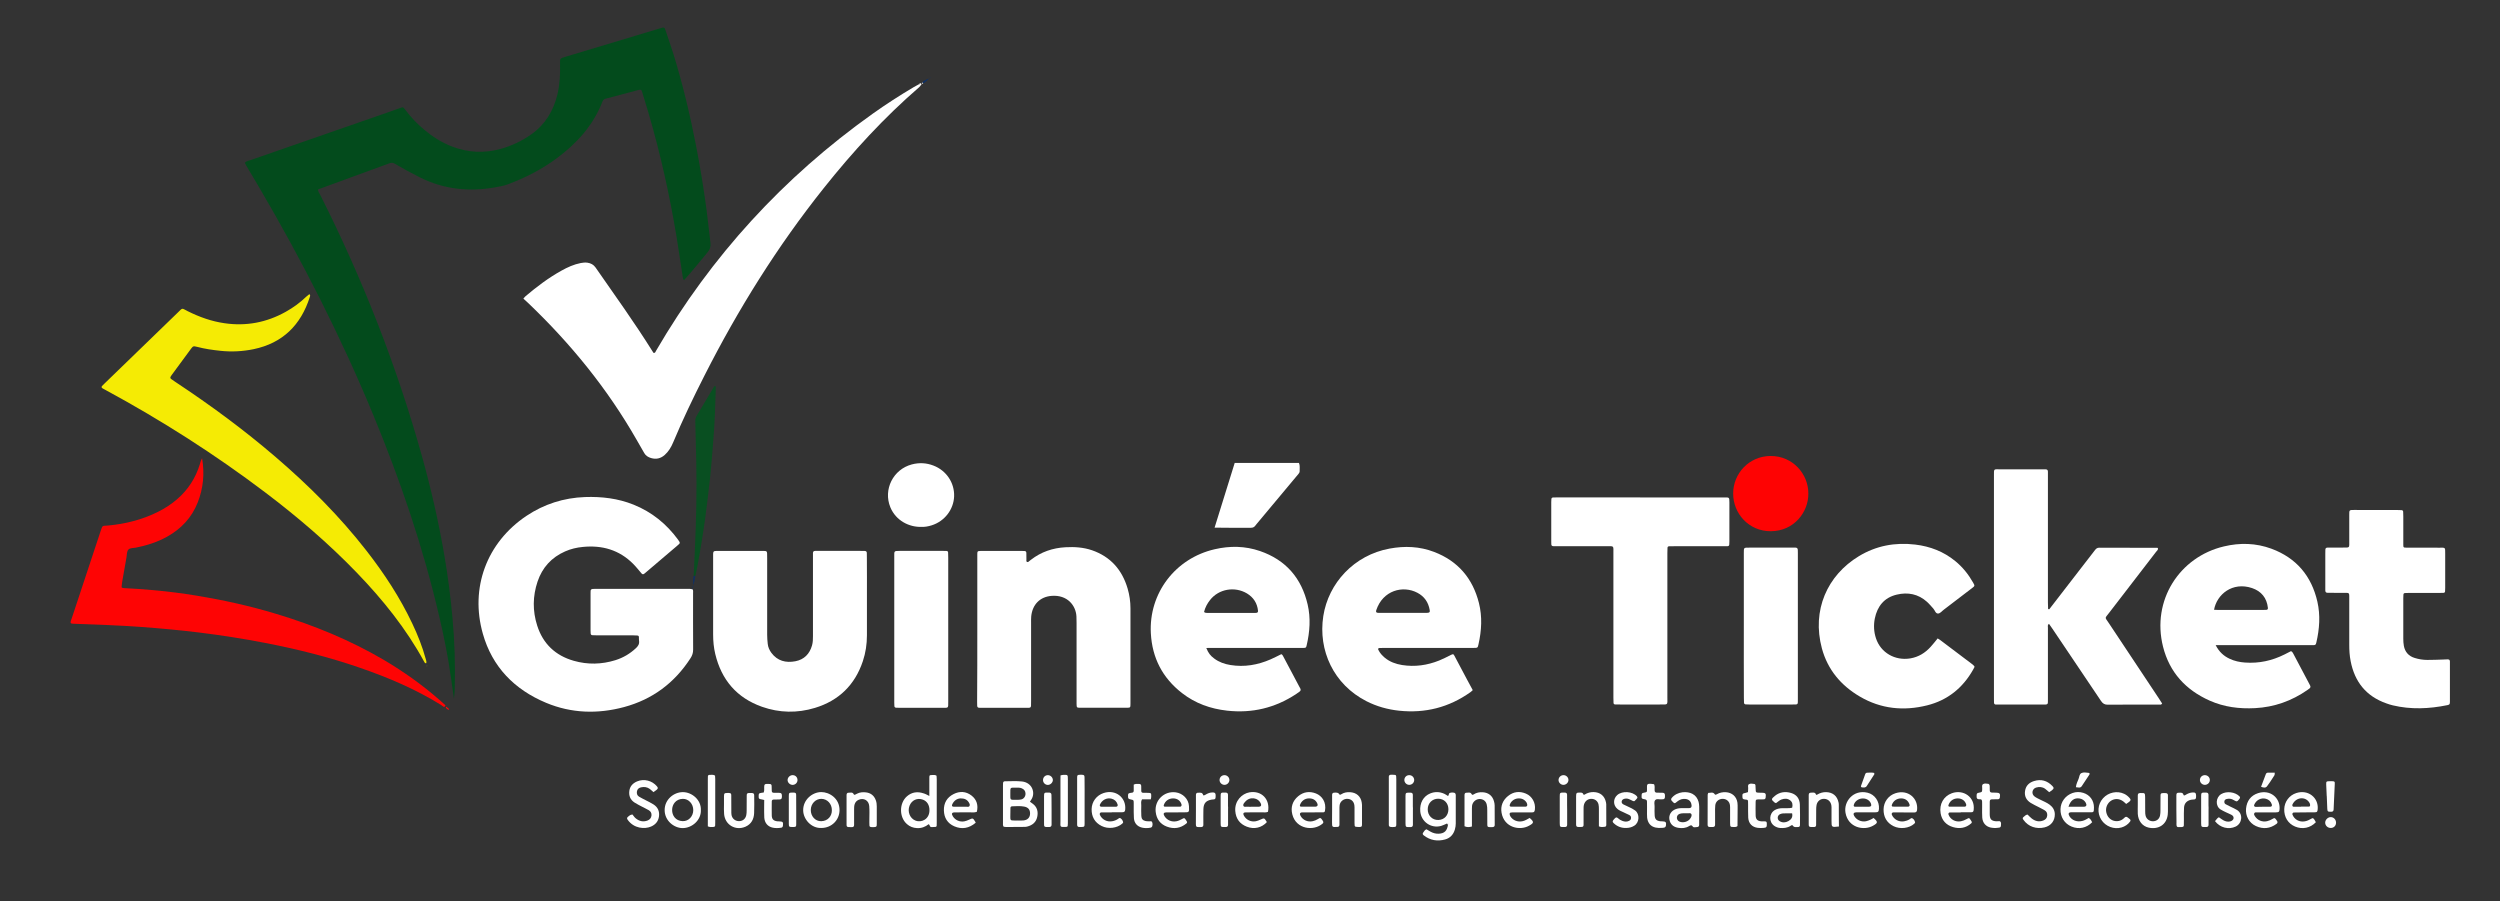 <?xml version="1.0" encoding="utf-8"?>
<!-- Generator: Adobe Illustrator 27.0.0, SVG Export Plug-In . SVG Version: 6.00 Build 0)  -->
<svg version="1.1" id="Calque_1" xmlns="http://www.w3.org/2000/svg" xmlns:xlink="http://www.w3.org/1999/xlink" x="0px" y="0px"
	 viewBox="0 0 391.41 141.1" style="enable-background:new 0 0 391.41 141.1;" xml:space="preserve">
<rect x="0" y="0" width="391.41" height="141.1" fill="#333333" stroke="none"/>
<style type="text/css">
	.st0{fill:#034B1C;}
	.st1{fill:#FFFFFF;}
	.st2{fill:#F5EB04;}
	.st3{fill:#FE0404;}
	.st4{fill:#FE0303;}
	.st5{fill:#094F21;}
	.st6{fill:#102F61;}
</style>
<g>
	<path class="st0" d="M49.79,29.67c0.01,0.32,0.2,0.55,0.33,0.81c6.64,13.17,12.01,26.83,15.97,41.04c1.42,5.1,2.6,10.27,3.49,15.49
		c0.54,3.18,0.96,6.37,1.25,9.59c0.34,3.69,0.47,7.39,0.37,11.1c-0.01,0.57-0.05,1.13-0.13,1.71c-0.15-1.07-0.3-2.14-0.45-3.21
		c-0.45-3.26-1.1-6.48-1.85-9.68c-2.52-10.84-6.1-21.33-10.35-31.6c-5.08-12.28-11.11-24.1-17.83-35.56
		c-0.68-1.16-1.37-2.3-2.05-3.46c-0.08-0.14-0.14-0.28-0.21-0.42c0.27-0.29,0.64-0.33,0.97-0.44c7.23-2.52,14.46-5.03,21.69-7.54
		c0.48-0.17,0.96-0.36,1.44-0.51c0.71-0.21,0.58-0.38,1.1,0.3c0.83,1.1,1.78,2.09,2.84,2.98c1.33,1.12,2.77,2.04,4.4,2.67
		c2.5,0.96,5.03,1.08,7.61,0.37c1.74-0.48,3.35-1.25,4.82-2.29c2.18-1.55,3.47-3.7,4.08-6.28c0.37-1.57,0.44-3.16,0.4-4.76
		c-0.02-0.83-0.02-0.83,0.81-1.08c4.86-1.46,9.71-2.92,14.57-4.38c0.21-0.06,0.43-0.13,0.64-0.19c0.23-0.06,0.37,0.04,0.44,0.25
		c0.44,1.33,0.92,2.65,1.33,3.99c1.43,4.67,2.57,9.41,3.5,14.21c0.65,3.32,1.19,6.66,1.64,10.01c0.24,1.74,0.4,3.49,0.62,5.23
		c0.08,0.58-0.07,1.03-0.45,1.48c-1.21,1.44-2.37,2.92-3.68,4.36c-0.19-0.15-0.19-0.37-0.22-0.57c-0.33-2.11-0.63-4.23-0.98-6.34
		c-1.08-6.52-2.53-12.96-4.38-19.3c-0.31-1.07-0.64-2.14-0.97-3.2c-0.13-0.42-0.2-0.46-0.61-0.36c-1.3,0.34-2.59,0.69-3.88,1.04
		c-0.4,0.11-0.8,0.21-1.2,0.31c-0.26,0.06-0.44,0.19-0.54,0.47c-1.45,3.73-4.02,6.55-7.18,8.89c-2.35,1.74-4.93,3.05-7.67,4.07
		c-0.63,0.24-1.3,0.34-1.95,0.46c-4.08,0.73-8.01,0.32-11.75-1.54c-1.34-0.67-2.66-1.39-3.95-2.15c-0.26-0.16-0.5-0.2-0.81-0.09
		c-3.65,1.34-7.31,2.67-10.96,4.01C49.94,29.57,49.87,29.63,49.79,29.67z"/>
	<path class="st1" d="M108.44,92.24c0.11,0.21,0.07,0.44,0.07,0.66c0,2.94-0.01,5.88,0.01,8.81c0,0.51-0.14,0.93-0.41,1.34
		c-2.5,3.87-5.95,6.45-10.4,7.65c-4.13,1.11-8.24,0.99-12.2-0.66c-4.96-2.07-8.45-5.62-9.92-10.84c-2.01-7.1,0.56-14.23,6.83-18.43
		c2.77-1.85,5.84-2.83,9.17-2.95c2.61-0.09,5.16,0.21,7.6,1.19c2.86,1.15,5.16,3.01,6.98,5.5c0.08,0.1,0.15,0.21,0.21,0.32
		c0.07,0.12,0.05,0.25-0.05,0.34c-0.11,0.11-0.24,0.22-0.36,0.32c-1.63,1.39-3.26,2.77-4.89,4.16c-0.07,0.06-0.15,0.12-0.22,0.18
		c-0.15,0.12-0.28,0.1-0.41-0.04c-0.44-0.51-0.85-1.04-1.32-1.51c-2.18-2.19-4.86-2.95-7.88-2.65c-0.96,0.09-1.89,0.31-2.77,0.7
		c-2.14,0.94-3.58,2.53-4.32,4.73c-0.76,2.28-0.79,4.58-0.06,6.87c0.91,2.87,2.86,4.71,5.74,5.53c2.17,0.62,4.35,0.57,6.51-0.1
		c1.21-0.38,2.27-1,3.2-1.87c0.35-0.32,0.58-0.66,0.5-1.17c-0.03-0.19-0.01-0.38-0.02-0.57c0-0.15-0.09-0.24-0.23-0.25
		c-0.25-0.02-0.51-0.03-0.76-0.03c-1.88,0-3.77,0-5.65,0c-0.22,0-0.45-0.01-0.67-0.02c-0.15-0.01-0.22-0.12-0.24-0.25
		c-0.02-0.16-0.02-0.32-0.02-0.48c0-1.95,0-3.9,0-5.84c0-0.13,0-0.26,0.01-0.38c0.01-0.19,0.14-0.27,0.32-0.29
		c0.09-0.01,0.19-0.01,0.29-0.01c4.98,0,9.96,0,14.95,0c0.09,0,0.19,0.03,0.28,0.04c0,0,0.05,0.02,0.05,0.02L108.44,92.24z"/>
	<path class="st1" d="M144.16,13.38c-0.09,0.09-0.17,0.19-0.26,0.28c-5.51,4.76-10.39,10.1-14.92,15.78
		c-7.27,9.12-13.41,18.96-18.68,29.35c-1.75,3.44-3.42,6.92-4.91,10.48c-0.31,0.74-0.72,1.43-1.33,1.97
		c-0.63,0.55-1.34,0.71-2.14,0.47c-0.43-0.13-0.82-0.36-1.05-0.77c-0.39-0.69-0.8-1.38-1.19-2.07c-4.58-8.02-10.35-15.1-17.02-21.46
		c-0.23-0.22-0.47-0.43-0.72-0.66c0.15-0.16,0.24-0.29,0.36-0.39c1.76-1.49,3.59-2.87,5.61-3.99c0.95-0.53,1.94-0.98,3.02-1.19
		c0.35-0.07,0.7-0.1,1.05-0.05c0.52,0.08,0.94,0.29,1.27,0.76c3.02,4.35,6.12,8.65,8.93,13.15c0.05,0.08,0.11,0.16,0.16,0.23
		c0.26,0,0.3-0.22,0.39-0.38c8.61-14.79,19.91-27.12,33.85-37.05c2.11-1.5,4.28-2.9,6.51-4.22c0.27-0.16,0.56-0.31,0.84-0.46
		C143.98,13.23,144.07,13.3,144.16,13.38z"/>
	<path class="st1" d="M320.84,95.39c1.56-2.02,3.12-4.04,4.68-6.06c0.82-1.06,1.64-2.12,2.46-3.18c0.18-0.24,0.36-0.41,0.7-0.4
		c3.03,0.02,6.07,0.02,9.1,0.02c0.02,0,0.04,0.04,0.07,0.06c0.07,0.26-0.15,0.39-0.28,0.56c-2.45,3.19-4.91,6.37-7.36,9.56
		c-0.71,0.93-0.69,0.63-0.04,1.61c2.61,3.94,5.22,7.87,7.84,11.8c0.17,0.26,0.34,0.53,0.5,0.78c-0.14,0.26-0.35,0.17-0.53,0.17
		c-2.65,0.01-5.3-0.01-7.95,0.02c-0.52,0.01-0.81-0.17-1.09-0.59c-2.52-3.77-5.06-7.52-7.59-11.28c-0.17-0.26-0.35-0.51-0.55-0.79
		c-0.27,0.19-0.17,0.43-0.17,0.62c-0.01,2.59,0,5.17,0,7.76c0,1.15,0,2.3,0,3.45c0,0.82,0.06,0.82-0.85,0.81c-1.92,0-3.83,0-5.75,0
		c-0.51,0-1.02,0-1.53,0c-0.18,0-0.3-0.09-0.31-0.28c-0.01-0.22-0.01-0.45-0.01-0.67c0-11.62,0-23.24,0-34.86
		c0-1.18-0.07-1.02,1.02-1.02c2.14-0.01,4.28,0,6.42,0c0.22,0,0.45,0,0.67,0c0.24,0.01,0.34,0.14,0.34,0.37c0,0.29,0,0.57,0,0.86
		c0,6.54,0,13.09,0,19.63c0,0.34,0.02,0.68,0.03,1.02C320.72,95.37,320.78,95.38,320.84,95.39z"/>
	<path class="st1" d="M346.89,101c0.55,1.07,1.27,1.71,2.19,2.14c0.76,0.36,1.57,0.53,2.4,0.59c2.19,0.16,4.25-0.29,6.2-1.27
		c0.17-0.09,0.34-0.18,0.51-0.26c0.17-0.09,0.34-0.17,0.49-0.25c0.19,0.07,0.26,0.2,0.34,0.34c0.85,1.61,1.7,3.21,2.55,4.82
		c0.04,0.08,0.09,0.17,0.13,0.26c0.07,0.17,0.02,0.31-0.12,0.42c-0.1,0.08-0.2,0.15-0.31,0.23c-2.47,1.72-5.19,2.69-8.21,2.85
		c-2.46,0.13-4.85-0.17-7.11-1.18c-3.75-1.67-6.29-4.43-7.3-8.45c-1.81-7.23,2.56-14.04,9.53-15.69c2.51-0.6,5.01-0.54,7.45,0.36
		c3.9,1.45,6.27,4.27,7.19,8.3c0.48,2.12,0.33,4.25-0.16,6.36c-0.09,0.39-0.14,0.43-0.5,0.44c-0.26,0.01-0.51,0-0.77,0
		c-4.44,0-8.88,0-13.31,0C347.74,101,347.39,101,346.89,101z M346.64,95.47c0.22,0.01,0.38,0.02,0.54,0.02c2.42,0,4.84,0,7.26,0
		c0.13,0,0.25,0,0.38-0.01c0.21-0.01,0.27-0.14,0.25-0.32c-0.17-1.56-1.04-2.6-2.48-3.09C349.51,91.04,347.07,93.07,346.64,95.47z"
		/>
	<path class="st1" d="M230.58,108.05c-0.15,0.14-0.26,0.25-0.39,0.34c-3.35,2.37-7.06,3.31-11.14,2.88
		c-1.8-0.19-3.51-0.67-5.12-1.49c-5.13-2.62-7.58-7.94-6.75-13.32c0.8-5.17,4.83-9.55,10.37-10.57c2.37-0.44,4.71-0.35,6.98,0.52
		c3.74,1.43,6.05,4.15,7.02,8.01c0.54,2.15,0.41,4.31-0.07,6.45c-0.12,0.57-0.14,0.57-0.78,0.57c-2.81,0-5.62,0-8.43,0
		c-1.85,0-3.7,0-5.56,0c-0.26,0-0.51,0-0.77,0.02c-0.16,0.01-0.21,0.14-0.15,0.27c0.24,0.5,0.6,0.9,1.02,1.25
		c0.79,0.65,1.71,0.98,2.7,1.14c2.01,0.32,3.95,0.04,5.82-0.71c0.62-0.25,1.21-0.56,1.81-0.86c0.36-0.18,0.41-0.18,0.59,0.16
		c0.65,1.21,1.29,2.42,1.93,3.64C229.98,106.92,230.27,107.48,230.58,108.05z M219.61,95.95C219.61,95.95,219.61,95.95,219.61,95.95
		c0.83,0,1.66,0,2.48,0c0.45,0,0.89,0.01,1.34,0c0.38-0.01,0.47-0.11,0.41-0.45c-0.21-1.21-0.84-2.12-1.92-2.69
		c-2.28-1.21-5.42-0.38-6.45,2.73c-0.09,0.28,0.01,0.41,0.32,0.41C217.06,95.96,218.34,95.95,219.61,95.95z"/>
	<path class="st1" d="M153.01,98.52c0-3.74,0-7.47,0-11.21c0-0.19,0-0.38,0-0.57c0.01-0.44,0.04-0.46,0.51-0.48
		c0.06,0,0.13,0,0.19,0c2.11,0,4.22,0,6.32,0c0.13,0,0.26,0,0.38,0.01c0.19,0.01,0.28,0.12,0.28,0.31c0,0.35,0,0.7,0.01,1.05
		c0,0.12-0.05,0.26,0.08,0.34c0.19,0.11,0.28-0.08,0.4-0.15c0.08-0.05,0.15-0.12,0.23-0.18c1.59-1.23,3.4-1.85,5.4-1.96
		c1.41-0.08,2.81,0.01,4.16,0.47c2.91,1.01,4.71,3.07,5.57,5.98c0.3,1.02,0.45,2.06,0.45,3.12c0,4.98,0.01,9.96,0,14.95
		c0,0.59-0.02,0.6-0.58,0.61c-1.18,0.01-2.36,0-3.54,0c-1.25,0-2.49,0-3.74,0c-0.55,0-0.57-0.03-0.58-0.61c-0.01-0.51,0-1.02,0-1.53
		c0-3.7,0-7.41,0-11.11c0-0.35,0-0.7-0.02-1.05c-0.09-1.72-1.42-3.4-3.87-3.22c-1.85,0.14-3.03,1.37-3.21,3.22
		c-0.03,0.32-0.02,0.64-0.02,0.96c0,4.09,0,8.18,0,12.26c0,0.26,0,0.51-0.01,0.77c-0.01,0.18-0.09,0.3-0.28,0.31
		c-0.16,0.01-0.32,0.01-0.48,0.01c-2.3,0-4.6,0-6.9,0c-0.16,0-0.32,0-0.48-0.01c-0.19-0.01-0.28-0.12-0.29-0.31
		c-0.01-0.22-0.01-0.45-0.01-0.67C153.01,106.06,153.01,102.29,153.01,98.52z"/>
	<path class="st1" d="M188.86,101.45c0.33,0.8,0.63,1.2,1.24,1.65c0.76,0.57,1.62,0.87,2.55,1.02c2.18,0.35,4.26-0.01,6.26-0.88
		c0.58-0.25,1.14-0.55,1.7-0.82c0.17,0.08,0.24,0.23,0.31,0.37c0.84,1.58,1.67,3.16,2.51,4.73c0.04,0.08,0.09,0.17,0.14,0.25
		c0.1,0.19,0.09,0.37-0.09,0.5c-0.18,0.13-0.36,0.27-0.55,0.39c-3.3,2.18-6.91,3.04-10.83,2.6c-2.59-0.29-4.97-1.14-7.04-2.75
		c-3.05-2.37-4.67-5.49-4.88-9.35c-0.34-6.27,3.82-11.75,10-13.17c2.37-0.55,4.76-0.52,7.08,0.28c4.05,1.39,6.51,4.24,7.47,8.38
		c0.49,2.12,0.34,4.25-0.15,6.36c-0.09,0.4-0.12,0.42-0.49,0.43c-0.25,0.01-0.51,0-0.77,0c-4.44,0-8.87,0-13.31,0
		C189.65,101.45,189.3,101.45,188.86,101.45z M188.51,95.82c0.22,0.16,0.38,0.14,0.53,0.14c2.43,0,4.85,0,7.28,0
		c0.13,0,0.26,0.01,0.38-0.01c0.19-0.02,0.28-0.13,0.26-0.32c-0.12-1.2-0.72-2.11-1.73-2.72c-1.91-1.14-4.42-0.71-5.78,1.03
		C189.01,94.5,188.68,95.11,188.51,95.82z"/>
	<path class="st2" d="M48.48,46.09c0.13,0.13,0.07,0.29,0.02,0.43c-1.4,4.37-4.24,7.2-8.8,8.15c-1.7,0.35-3.41,0.44-5.14,0.26
		c-1.24-0.13-2.47-0.3-3.68-0.62c-0.12-0.03-0.25-0.05-0.38-0.08c-0.17-0.03-0.31,0.02-0.42,0.16c-0.06,0.07-0.12,0.15-0.18,0.22
		c-1,1.36-2.01,2.72-3.01,4.09c-0.06,0.08-0.11,0.16-0.16,0.24c-0.1,0.16-0.08,0.3,0.08,0.41c0.23,0.17,0.47,0.33,0.71,0.49
		c5.44,3.6,10.68,7.46,15.63,11.71c5.2,4.46,10.03,9.28,14.24,14.69c2.77,3.56,5.24,7.32,7.17,11.41c0.85,1.79,1.58,3.62,2.1,5.54
		c0.06,0.21,0.15,0.42,0.07,0.65c-0.21,0.04-0.26-0.14-0.33-0.26c-2.82-5.17-6.48-9.71-10.55-13.93
		c-4.42-4.58-9.25-8.71-14.32-12.55C33.6,71.1,25.24,65.77,16.49,61.04c-0.14-0.08-0.28-0.15-0.42-0.23
		c-0.18-0.1-0.22-0.24-0.09-0.38c0.13-0.14,0.27-0.27,0.41-0.41c3.81-3.69,7.61-7.38,11.42-11.06c0.85-0.82,0.58-0.74,1.6-0.23
		c1.81,0.9,3.7,1.58,5.71,1.87c3.4,0.5,6.61-0.1,9.61-1.78c1.18-0.66,2.26-1.44,3.23-2.38c0.14-0.13,0.29-0.24,0.44-0.36
		C48.4,46.07,48.45,46.09,48.48,46.09z"/>
	<path class="st1" d="M135.73,93.53c0,1.98,0,3.96,0,5.94c0,1.38-0.2,2.74-0.64,4.05c-1.24,3.71-3.75,6.17-7.5,7.31
		c-2.77,0.84-5.55,0.79-8.28-0.17c-3.96-1.4-6.36-4.22-7.33-8.28c-0.24-1-0.33-2.02-0.33-3.04c-0.01-4.09,0-8.17,0-12.26
		c0-0.13,0-0.26,0-0.38c0.02-0.36,0.09-0.44,0.46-0.44c1.66-0.01,3.32,0,4.98,0c0.86,0,1.72,0,2.59,0c0.33,0,0.4,0.08,0.42,0.38
		c0.01,0.25,0.01,0.51,0.01,0.77c0,3.99,0,7.98,0,11.97c0,0.48,0.04,0.96,0.09,1.43c0.05,0.52,0.27,0.99,0.57,1.4
		c0.95,1.28,2.28,1.6,3.75,1.32c1.37-0.26,2.24-1.14,2.62-2.5c0.13-0.47,0.14-0.94,0.14-1.42c0-4.09,0-8.17,0-12.26
		c0-0.26,0-0.51,0-0.77c0-0.24,0.14-0.33,0.36-0.33c0.48,0,0.96,0,1.44,0c1.85,0,3.7,0,5.55,0c0.26,0,0.51,0,0.77,0.01
		c0.17,0.01,0.3,0.09,0.31,0.29c0.01,0.26,0.01,0.51,0.01,0.77C135.74,89.38,135.73,91.45,135.73,93.53
		C135.73,93.53,135.73,93.53,135.73,93.53z"/>
	<path class="st1" d="M256.82,77.88c4.28,0,8.56,0,12.84,0c0.26,0,0.51,0,0.77,0.01c0.19,0,0.29,0.1,0.31,0.28
		c0.01,0.16,0.02,0.32,0.02,0.48c0,2.04,0,4.09,0,6.13c0,0.16,0,0.32-0.02,0.48c-0.01,0.14-0.09,0.24-0.24,0.25
		c-0.25,0.01-0.51,0.01-0.77,0.01c-2.55,0-5.11,0-7.66,0c-0.26,0-0.51,0-0.77,0.01c-0.14,0.01-0.23,0.1-0.23,0.24
		c-0.01,0.29-0.02,0.57-0.02,0.86c0,7.5,0,15.01,0,22.51c0,1.29,0.17,1.16-1.18,1.16c-2.08,0-4.15,0-6.23,0
		c-0.26,0-0.51,0-0.77-0.01c-0.14,0-0.24-0.08-0.25-0.23c-0.01-0.29-0.02-0.57-0.02-0.86c0-7.5,0-15.01,0-22.51
		c0-1.34,0.15-1.17-1.17-1.17c-2.49-0.01-4.98,0-7.47,0c-0.26,0-0.51,0-0.77-0.01c-0.18,0-0.3-0.09-0.31-0.28
		c-0.01-0.16-0.01-0.32-0.01-0.48c0-2.04,0-4.09,0-6.13c0-0.16,0-0.32,0.02-0.48c0.01-0.14,0.09-0.24,0.24-0.25
		c0.29-0.01,0.57-0.02,0.86-0.02C248.26,77.88,252.54,77.88,256.82,77.88z"/>
	<path class="st1" d="M303.37,99.95c0.18,0.12,0.32,0.2,0.44,0.29c1.63,1.23,3.26,2.46,4.89,3.69c0.13,0.1,0.25,0.2,0.36,0.31
		c0.06,0.06,0.11,0.15,0.04,0.26c-0.07,0.11-0.11,0.23-0.18,0.34c-1.62,2.87-4,4.79-7.19,5.59c-3.67,0.92-7.23,0.57-10.54-1.37
		c-2.96-1.73-5.05-4.22-5.95-7.55c-1.6-5.97,0.84-11.43,5.79-14.43c2.72-1.65,5.68-2.19,8.82-1.82c2.34,0.28,4.45,1.09,6.28,2.59
		c1.15,0.94,2.06,2.08,2.79,3.37c0.28,0.5,0.28,0.51-0.16,0.85c-1.34,1.03-2.69,2.05-4.03,3.08c-0.13,0.1-0.25,0.2-0.38,0.29
		c-0.31,0.22-0.58,0.62-0.94,0.62c-0.39-0.01-0.48-0.53-0.74-0.8c-0.33-0.35-0.63-0.73-0.98-1.04c-1.37-1.23-3-1.54-4.74-1.12
		c-1.94,0.46-3.03,1.81-3.42,3.72c-0.21,1.04-0.16,2.1,0.18,3.12c0.74,2.25,2.98,3.54,5.38,3.14c1.29-0.22,2.32-0.86,3.18-1.81
		C302.64,100.87,302.97,100.44,303.37,99.95z"/>
	<path class="st1" d="M372.08,79.85c1.09,0,2.17,0,3.26,0c0.22,0,0.45,0,0.67,0.02c0.14,0.01,0.23,0.1,0.24,0.25
		c0.01,0.25,0.02,0.51,0.02,0.76c0,1.47,0,2.94,0,4.41c0,0.41,0.04,0.45,0.44,0.45c1.72,0.01,3.45,0,5.17,0.01
		c0.99,0,0.95-0.11,0.95,0.91c0,1.79,0,3.58,0,5.36c0,0.19-0.01,0.38-0.02,0.57c-0.01,0.15-0.11,0.22-0.25,0.23
		c-0.22,0.01-0.45,0.01-0.67,0.01c-1.56,0-3.13,0-4.69,0c-0.22,0-0.45,0.01-0.67,0.02c-0.15,0.01-0.23,0.1-0.24,0.24
		c-0.01,0.19-0.02,0.38-0.02,0.57c0,2.11,0,4.22,0,6.32c0,0.38,0.02,0.77,0.09,1.14c0.18,0.96,0.75,1.6,1.69,1.89
		c0.64,0.2,1.31,0.31,1.98,0.31c0.83,0,1.66-0.03,2.49-0.06c0.22-0.01,0.45-0.03,0.67-0.03c0.27,0,0.36,0.08,0.38,0.31
		c0,0.03,0,0.06,0,0.1c0,2.08,0,4.15,0,6.23c0,0.39-0.06,0.46-0.4,0.53c-2.85,0.58-5.7,0.71-8.55,0.03
		c-0.34-0.08-0.68-0.19-1.01-0.31c-3.15-1.11-4.95-3.36-5.58-6.6c-0.17-0.85-0.22-1.71-0.22-2.57c0-2.33,0-4.66,0-6.99
		c0-0.22,0-0.45,0-0.67c-0.01-0.41-0.06-0.46-0.43-0.47c-0.41-0.01-0.83,0-1.25,0c-0.57,0-1.15,0-1.72-0.01
		c-0.23,0-0.35-0.12-0.35-0.36c0-0.35,0-0.7,0-1.05c0-1.56,0-3.13,0-4.69c0-0.22,0-0.45,0.01-0.67c0.01-0.19,0.12-0.3,0.3-0.3
		c0.77-0.01,1.53,0,2.3-0.01c1.3-0.01,1.13,0.14,1.14-1.1c0.01-1.34,0-2.68,0-4.02c0-0.77-0.02-0.77,0.81-0.77
		C369.78,79.86,370.93,79.85,372.08,79.85z"/>
	<path class="st3" d="M11.06,97.54c-0.04-0.26,0.09-0.49,0.17-0.72c1.5-4.54,3.01-9.08,4.51-13.63c0.34-1.02,0.25-0.83,1.17-0.91
		c2.73-0.25,5.34-0.91,7.8-2.13c1.09-0.54,2.1-1.2,3.03-2c1.71-1.48,2.89-3.31,3.55-5.47c0.09-0.3,0.15-0.61,0.35-0.93
		c0.41,2.4,0.19,4.69-0.68,6.91c-0.94,2.39-2.59,4.14-4.82,5.38c-1.52,0.84-3.16,1.36-4.86,1.7c-0.4,0.08-0.9,0.02-1.17,0.3
		c-0.27,0.28-0.23,0.77-0.3,1.18c-0.22,1.29-0.46,2.58-0.68,3.87c-0.04,0.25-0.06,0.51-0.09,0.76c-0.01,0.12,0.07,0.17,0.16,0.2
		c0.09,0.02,0.19,0.02,0.28,0.03c1.56,0.07,3.12,0.19,4.68,0.33c2.23,0.2,4.44,0.49,6.65,0.85c4.19,0.69,8.33,1.61,12.4,2.84
		c5.92,1.78,11.6,4.11,16.94,7.25c3.06,1.81,5.94,3.86,8.62,6.2c0.19,0.17,0.39,0.33,0.57,0.51c0.15,0.15,0.49,0.34,0.37,0.5
		c-0.2,0.27-0.44-0.05-0.62-0.17c-4.01-2.49-8.32-4.32-12.76-5.85c-4.83-1.67-9.78-2.91-14.8-3.88c-3.45-0.67-6.92-1.21-10.4-1.64
		c-2.98-0.36-5.97-0.64-8.96-0.86c-3.5-0.26-7.02-0.37-10.53-0.5C11.43,97.64,11.23,97.68,11.06,97.54z"/>
	<path class="st1" d="M273.02,97.98c0-3.8,0-7.59,0-11.39c0-0.87-0.02-0.85,0.83-0.85c2.27,0,4.53,0,6.8,0c0.16,0,0.32,0,0.48,0
		c0.24,0,0.33,0.15,0.34,0.36c0.01,0.16,0.01,0.32,0.01,0.48c0,7.63,0,15.25,0,22.88c0,0.9,0.05,0.84-0.81,0.84
		c-2.27,0-4.53,0-6.8,0c-0.19,0-0.38,0-0.57-0.02c-0.14-0.01-0.24-0.11-0.25-0.24c-0.02-0.25-0.02-0.51-0.02-0.77
		C273.01,105.51,273.02,101.75,273.02,97.98z"/>
	<path class="st1" d="M148.46,98.56c0,3.77,0,7.53,0,11.3c0,1.07,0.06,0.95-1,0.96c-2.17,0-4.34,0-6.51,0c-0.22,0-0.45,0-0.67-0.02
		c-0.14-0.01-0.24-0.1-0.25-0.24c-0.02-0.19-0.02-0.38-0.02-0.57c0-7.63,0-15.25,0-22.88c0-0.83-0.06-0.86,0.82-0.86
		c2.3,0.01,4.6,0,6.89,0c0.16,0,0.32,0,0.48,0.01c0.15,0.01,0.23,0.09,0.24,0.24c0.01,0.29,0.02,0.57,0.02,0.86
		C148.46,91.09,148.46,94.83,148.46,98.56z"/>
	<path class="st4" d="M283.12,77.26c0.04,2.92-2.25,5.9-5.88,5.91c-3.46,0.01-5.9-2.79-5.89-5.91c0.01-3.13,2.48-5.84,5.84-5.87
		C280.71,71.37,283.14,74.25,283.12,77.26z"/>
	<path class="st1" d="M190.16,82.61c1.08-3.46,2.1-6.77,3.15-10.13c3.37,0,6.71,0,10.06,0c0.19,0.43,0.09,0.85,0.11,1.26
		c0.01,0.17-0.06,0.31-0.17,0.44c-0.1,0.12-0.21,0.24-0.31,0.37c-2.08,2.49-4.17,4.99-6.25,7.48c-0.08,0.1-0.17,0.19-0.24,0.3
		c-0.17,0.22-0.38,0.3-0.66,0.3c-1.12-0.01-2.23,0-3.35,0C191.76,82.61,191.03,82.61,190.16,82.61z"/>
	<path class="st1" d="M144.23,82.49c-1.89,0.05-3.96-0.97-4.83-3.06c-1.15-2.79,0.44-5.95,3.36-6.72c1.15-0.3,2.27-0.25,3.38,0.18
		c2.02,0.77,3.32,2.7,3.24,4.83c-0.08,2.05-1.48,3.89-3.52,4.53C145.32,82.42,144.76,82.52,144.23,82.49z"/>
	<path class="st5" d="M108.6,90.17c0.06-1.34,0.12-2.67,0.19-4.01c0.21-4.62,0.32-9.25,0.22-13.88c-0.04-2.07-0.1-4.15-0.15-6.22
		c-0.01-0.32,0.01-0.62,0.19-0.92c0.91-1.5,1.79-3.02,2.69-4.52c0.05-0.08,0.12-0.14,0.17-0.21c0.18,0.05,0.16,0.19,0.16,0.31
		c-0.07,2.74-0.17,5.49-0.39,8.22c-0.15,1.84-0.28,3.69-0.47,5.53c-0.24,2.25-0.51,4.5-0.81,6.74c-0.36,2.59-0.78,5.17-1.27,7.74
		c-0.08,0.41-0.17,0.81-0.26,1.21C108.78,90.17,108.69,90.17,108.6,90.17z"/>
	<path class="st1" d="M226.51,128.95c-0.29,0.12-0.58,0.27-0.88,0.36c-1.59,0.44-3.14-0.66-3.27-2.3c-0.1-1.29,0.48-2.35,1.57-2.79
		c0.75-0.3,1.49-0.27,2.22,0.07c0.2,0.09,0.38,0.23,0.56,0.34c0.16-0.14,0.08-0.42,0.29-0.49c0.24-0.08,0.5-0.08,0.75,0
		c0.07,0.02,0.12,0.13,0.15,0.21c0.03,0.09,0.02,0.19,0.02,0.28c0,1.43,0,2.87,0,4.3c0,0.32-0.05,0.63-0.14,0.94
		c-0.23,0.8-0.75,1.35-1.53,1.56c-1.2,0.33-2.34,0.14-3.34-0.64c-0.19-0.15-0.22-0.28-0.06-0.48c0.13-0.17,0.22-0.39,0.49-0.47
		c0.2,0.12,0.41,0.25,0.63,0.37c0.4,0.22,0.82,0.34,1.28,0.32c0.9-0.04,1.31-0.45,1.46-1.42c0-0.08,0.03-0.19-0.01-0.24
		C226.63,128.8,226.57,128.9,226.51,128.95z M225.16,125.05c-0.92,0-1.62,0.7-1.63,1.64c-0.01,0.99,0.71,1.72,1.67,1.69
		c0.93-0.03,1.57-0.73,1.57-1.69C226.76,125.73,226.1,125.05,225.16,125.05z"/>
	<path class="st1" d="M161.25,125.52c0.14,0.1,0.26,0.19,0.39,0.28c0.75,0.53,0.93,1.28,0.75,2.11c-0.18,0.83-0.76,1.3-1.57,1.5
		c-0.12,0.03-0.25,0.05-0.38,0.05c-0.96,0.01-1.91,0.02-2.87,0.02c-0.16,0-0.31-0.03-0.44-0.05c-0.14-0.21-0.1-0.4-0.1-0.59
		c0-1.95,0-3.89,0-5.84c0-0.13,0-0.26,0.01-0.38c0.01-0.19,0.1-0.3,0.29-0.3c0.89,0,1.79-0.07,2.68,0.03
		c1.62,0.18,2.14,1.8,1.46,2.83C161.4,125.28,161.34,125.39,161.25,125.52z M159.29,128.47c0,0,0-0.01,0-0.01
		c0.32,0,0.64,0.03,0.95-0.01c0.64-0.06,1.01-0.45,1.03-1.04c0.02-0.63-0.27-1.01-0.93-1.13c-0.63-0.12-1.27-0.06-1.9-0.04
		c-0.14,0.01-0.24,0.11-0.24,0.24c-0.01,0.48-0.01,0.95-0.02,1.43c-0.01,0.48,0.06,0.56,0.54,0.55
		C158.91,128.46,159.1,128.47,159.29,128.47z M158.18,124.23c0.01,1.1-0.12,0.99,1.03,0.99c0.22,0,0.45,0,0.66-0.05
		c0.42-0.09,0.69-0.47,0.69-0.9c0-0.41-0.21-0.7-0.62-0.86c-0.27-0.11-0.56-0.09-0.84-0.09
		C158.12,123.31,158.18,123.24,158.18,124.23z"/>
	<path class="st1" d="M145.5,124.62c0-1.03,0-1.95,0-2.86c0-0.39,0.04-0.42,0.45-0.42c0.22,0,0.45-0.05,0.68,0.11
		c0.01,0.16,0.03,0.35,0.03,0.54c0,2.26,0,4.52,0,6.78c0,0.16-0.01,0.32-0.01,0.48c0,0.11-0.07,0.2-0.16,0.21
		c-0.22,0.03-0.44,0.02-0.66,0.03c-0.3,0.01-0.22-0.35-0.44-0.45c-0.53,0.43-1.14,0.65-1.84,0.61c-0.6-0.03-1.12-0.24-1.56-0.63
		c-1.23-1.08-1.23-3.27,0.01-4.35c0.76-0.66,1.65-0.78,2.59-0.46C144.87,124.28,145.11,124.43,145.5,124.62z M145.52,126.87
		c0.01-0.81-0.36-1.42-1.02-1.67c-0.87-0.33-1.76,0.07-2.1,0.95c-0.36,0.93,0.06,1.98,0.92,2.32
		C144.3,128.86,145.52,128.23,145.52,126.87z"/>
	<path class="st1" d="M320.83,124.03c-0.27-0.22-0.45-0.4-0.66-0.55c-0.42-0.29-0.9-0.32-1.38-0.18c-0.62,0.19-0.79,0.96-0.29,1.37
		c0.27,0.22,0.6,0.36,0.91,0.52c0.51,0.26,1.05,0.46,1.51,0.81c0.48,0.37,0.77,0.83,0.79,1.46c0.02,1.02-0.57,1.83-1.61,2.08
		c-1.26,0.3-2.53-0.09-3.3-1.18c-0.16-0.22-0.16-0.32,0.05-0.48c0.17-0.13,0.31-0.32,0.59-0.35c0.21,0.2,0.42,0.44,0.67,0.63
		c0.54,0.41,1.14,0.56,1.8,0.3c0.35-0.14,0.58-0.38,0.61-0.78c0.03-0.35-0.09-0.63-0.39-0.81c-0.3-0.18-0.62-0.33-0.93-0.5
		c-0.42-0.22-0.86-0.41-1.27-0.67c-0.68-0.43-1.01-1.06-0.88-1.87c0.12-0.81,0.63-1.3,1.39-1.54c1.11-0.35,2.07-0.08,2.88,0.76
		c0.28,0.29,0.26,0.41-0.07,0.69C321.12,123.84,320.99,123.92,320.83,124.03z"/>
	<path class="st1" d="M99.02,127.52c0.13,0.15,0.28,0.41,0.5,0.59c0.55,0.46,1.18,0.62,1.87,0.35c0.35-0.14,0.57-0.4,0.61-0.79
		c0.04-0.35-0.12-0.63-0.41-0.81c-0.33-0.2-0.68-0.35-1.01-0.53c-0.42-0.23-0.86-0.43-1.25-0.69c-0.65-0.43-0.9-1.05-0.8-1.82
		c0.1-0.74,0.56-1.2,1.21-1.48c1.09-0.46,2.36-0.13,3.12,0.78c0.19,0.22,0.17,0.35-0.07,0.55c-0.15,0.12-0.31,0.22-0.48,0.35
		c-0.2-0.17-0.38-0.35-0.58-0.5c-0.41-0.3-0.88-0.36-1.37-0.25c-0.34,0.08-0.58,0.27-0.64,0.63c-0.06,0.34,0.03,0.65,0.33,0.83
		c0.33,0.2,0.67,0.36,1.01,0.54c0.42,0.22,0.86,0.42,1.26,0.68c0.68,0.44,0.96,1.09,0.85,1.89c-0.11,0.76-0.55,1.27-1.24,1.57
		c-0.98,0.43-2.68,0.33-3.66-1.06c-0.14-0.2-0.13-0.33,0.07-0.49C98.5,127.74,98.65,127.55,99.02,127.52z"/>
	<path class="st1" d="M239.49,128.06c0.74,0.64,0.67,0.8-0.12,1.23c-1.42,0.79-3.87,0.31-4.28-2.04c-0.18-1.06,0.19-1.96,1.02-2.63
		c0.84-0.68,1.8-0.79,2.79-0.37c0.97,0.4,1.54,1.44,1.41,2.49c-0.05,0.41-0.17,0.45-0.48,0.45c-0.96,0-1.91,0-2.87,0
		c-0.16,0-0.32,0.01-0.47,0.04c-0.1,0.02-0.15,0.13-0.14,0.22c0.02,0.12,0.05,0.25,0.12,0.36c0.39,0.63,1.15,0.93,1.91,0.76
		C238.8,128.48,239.14,128.25,239.49,128.06z M237.7,126.3C237.7,126.3,237.7,126.3,237.7,126.3c0.38,0.01,0.76,0.01,1.14,0
		c0.22-0.01,0.32-0.18,0.26-0.39c-0.03-0.09-0.05-0.19-0.1-0.27c-0.33-0.5-0.81-0.69-1.39-0.63c-0.58,0.06-1.1,0.49-1.24,1.02
		c-0.04,0.14,0.04,0.26,0.19,0.26C236.94,126.3,237.32,126.3,237.7,126.3z"/>
	<path class="st1" d="M205.44,127.19c-0.51,0-1.02,0-1.53,0c-0.46,0-0.44,0.29-0.28,0.57c0.36,0.64,1.13,0.98,1.89,0.81
		c0.28-0.06,0.55-0.17,0.79-0.32c0.42-0.26,0.46-0.26,0.8,0.27c0.1,0.16,0.11,0.29-0.03,0.42c-1.39,1.23-4.17,0.9-4.75-1.44
		c-0.28-1.11,0.03-2.1,0.92-2.84c0.83-0.69,1.78-0.82,2.78-0.43c0.93,0.36,1.67,1.35,1.41,2.74c-0.03,0.15-0.14,0.21-0.27,0.21
		C206.59,127.18,206.02,127.18,205.44,127.19C205.44,127.18,205.44,127.18,205.44,127.19z M204.85,126.3
		C204.85,126.31,204.85,126.31,204.85,126.3c0.35,0.01,0.7,0.01,1.05,0c0.37-0.01,0.49-0.23,0.32-0.56
		c-0.28-0.55-0.74-0.76-1.33-0.74c-0.63,0.02-1.15,0.42-1.36,1.03c-0.05,0.15,0.02,0.26,0.17,0.27
		C204.09,126.31,204.47,126.3,204.85,126.3z"/>
	<path class="st1" d="M293.33,128.06c0.74,0.64,0.68,0.79-0.1,1.23c-1.42,0.79-3.87,0.32-4.29-2.03c-0.32-1.76,1.23-3.69,3.45-3.15
		c1.13,0.27,1.87,1.35,1.79,2.52c-0.03,0.45-0.13,0.55-0.58,0.55c-0.8,0.01-1.6,0-2.39,0c-0.22,0-0.45-0.01-0.67,0.01
		c-0.32,0.02-0.42,0.23-0.26,0.52c0.35,0.65,1.11,1.01,1.86,0.87c0.25-0.05,0.49-0.15,0.72-0.25
		C293.03,128.26,293.18,128.15,293.33,128.06z M291.55,126.3C291.55,126.3,291.55,126.3,291.55,126.3c0.35,0.01,0.7,0.02,1.05,0.01
		c0.34-0.01,0.45-0.19,0.32-0.49c-0.01-0.03-0.02-0.06-0.03-0.09c-0.26-0.52-0.8-0.78-1.43-0.71c-0.58,0.07-1.1,0.49-1.23,1.03
		c-0.03,0.14,0.04,0.25,0.19,0.26C290.79,126.3,291.17,126.3,291.55,126.3z"/>
	<path class="st1" d="M327.02,128.06c0.3,0.16,0.41,0.42,0.54,0.67c-0.87,0.9-2.07,1.16-3.23,0.68c-1.1-0.45-1.76-1.49-1.73-2.72
		c0.03-1.15,0.77-2.14,1.87-2.53c0.56-0.2,1.13-0.2,1.69-0.03c1.04,0.32,1.68,1.19,1.68,2.3c0,0.84-0.08,0.74-0.75,0.74
		c-0.93,0-1.85,0.01-2.78,0c-0.48,0-0.53,0.25-0.31,0.62c0.4,0.66,1.2,0.94,2.01,0.74C326.39,128.45,326.7,128.23,327.02,128.06z
		 M323.85,126.31c0.84,0,1.61,0.01,2.37,0c0.42,0,0.54-0.24,0.34-0.62c-0.22-0.39-0.55-0.61-0.99-0.68
		C324.76,124.89,324.17,125.3,323.85,126.31z"/>
	<path class="st1" d="M174.06,127.19c-0.54,0-1.08-0.01-1.63,0c-0.21,0-0.31,0.21-0.22,0.41c0.33,0.71,1.1,1.12,1.9,0.98
		c0.31-0.05,0.62-0.16,0.89-0.34c0.13-0.08,0.26-0.24,0.42-0.14c0.22,0.14,0.36,0.36,0.42,0.61c0.02,0.07-0.07,0.18-0.13,0.24
		c-0.82,0.72-2.22,0.89-3.24,0.37c-1.08-0.54-1.58-1.46-1.56-2.64c0.02-1.16,0.77-2.16,1.88-2.52c1.91-0.62,3.54,0.74,3.38,2.56
		c-0.03,0.35-0.12,0.44-0.48,0.45c-0.54,0.01-1.08,0-1.63,0C174.06,127.19,174.06,127.19,174.06,127.19z M173.57,126.31
		C173.57,126.31,173.57,126.31,173.57,126.31c0.38,0,0.76,0.01,1.14,0c0.24-0.01,0.33-0.16,0.26-0.38
		c-0.15-0.46-0.46-0.75-0.92-0.88c-0.76-0.21-1.54,0.2-1.85,0.95c-0.06,0.15,0.05,0.31,0.23,0.31
		C172.81,126.31,173.19,126.31,173.57,126.31z"/>
	<path class="st1" d="M354.77,127.19c-0.48,0-0.96,0-1.44,0c-0.15,0-0.33-0.03-0.4,0.16c-0.07,0.17,0.03,0.31,0.11,0.44
		c0.41,0.64,1.14,0.95,1.9,0.78c0.31-0.07,0.6-0.2,0.88-0.37c0.29-0.18,0.33-0.15,0.54,0.12c0.06,0.08,0.11,0.16,0.16,0.24
		c0.11,0.17,0.04,0.32-0.09,0.42c-1.01,0.76-2.11,0.87-3.24,0.35c-1.05-0.48-1.66-1.59-1.54-2.74c0.12-1.19,0.74-2.04,1.88-2.41
		c1.89-0.61,3.47,0.72,3.37,2.48c-0.03,0.44-0.1,0.52-0.59,0.53C355.79,127.19,355.28,127.18,354.77,127.19
		C354.77,127.18,354.77,127.19,354.77,127.19z M354.2,126.31C354.2,126.31,354.2,126.31,354.2,126.31c0.41,0,0.82,0,1.23,0
		c0.24-0.01,0.32-0.16,0.25-0.38c-0.15-0.46-0.47-0.75-0.92-0.87c-0.76-0.21-1.54,0.2-1.84,0.96c-0.06,0.15,0.05,0.3,0.23,0.31
		C353.51,126.31,353.85,126.31,354.2,126.31z"/>
	<path class="st1" d="M298.06,127.19c-0.54,0-1.08-0.01-1.63,0c-0.22,0-0.32,0.21-0.22,0.41c0.33,0.71,1.1,1.12,1.89,0.99
		c0.31-0.05,0.62-0.16,0.89-0.33c0.13-0.08,0.25-0.24,0.42-0.14c0.23,0.13,0.36,0.36,0.42,0.61c0.02,0.07-0.06,0.18-0.13,0.24
		c-0.81,0.72-2.21,0.89-3.24,0.38c-1.08-0.54-1.58-1.46-1.56-2.64c0.02-1.16,0.76-2.17,1.87-2.52c1.97-0.64,3.6,0.82,3.37,2.65
		c-0.03,0.22-0.14,0.35-0.37,0.36c-0.57,0.01-1.15,0-1.72,0C298.06,127.18,298.06,127.19,298.06,127.19z M297.49,126.29
		C297.49,126.3,297.49,126.3,297.49,126.29c0.41,0.01,0.82,0.02,1.23,0.01c0.23-0.01,0.32-0.17,0.23-0.39
		c-0.23-0.6-0.67-0.9-1.3-0.91c-0.67,0-1.23,0.38-1.45,1.01c-0.04,0.11-0.03,0.27,0.15,0.28
		C296.73,126.3,297.11,126.29,297.49,126.29z"/>
	<path class="st1" d="M198.52,127.1c-0.3,0.14-0.63,0.08-0.94,0.08c-0.86,0.01-1.72,0-2.58,0.01c-0.33,0-0.42,0.2-0.25,0.51
		c0.36,0.66,1.1,1.02,1.85,0.88c0.25-0.05,0.49-0.14,0.72-0.25c0.62-0.28,0.61-0.29,0.98,0.3c0.02,0.03,0.03,0.06,0.04,0.09
		c-0.81,0.88-1.98,1.16-3.13,0.71c-1.12-0.43-1.72-1.26-1.81-2.47c-0.11-1.56,1.02-2.7,2.23-2.91
		C197.53,123.73,198.9,125.16,198.52,127.1z M195.99,126.31C195.99,126.31,195.99,126.31,195.99,126.31c0.38,0,0.76,0,1.14-0.01
		c0.27-0.01,0.39-0.19,0.29-0.44c-0.41-1.02-1.76-1.2-2.49-0.31c-0.15,0.18-0.39,0.4-0.23,0.66c0.1,0.17,0.35,0.08,0.53,0.09
		C195.49,126.32,195.74,126.31,195.99,126.31z"/>
	<path class="st1" d="M184.21,127.19c-0.54,0-1.08-0.01-1.63,0c-0.39,0.01-0.49,0.21-0.28,0.56c0.38,0.65,1.13,0.98,1.88,0.83
		c0.31-0.06,0.6-0.19,0.88-0.35c0.35-0.21,0.39-0.19,0.6,0.13c0.05,0.08,0.1,0.16,0.15,0.24c0.09,0.13,0.03,0.25-0.07,0.33
		c-0.92,0.76-1.96,0.9-3.05,0.49c-1.04-0.39-1.62-1.18-1.75-2.3c-0.21-1.8,1.3-3.31,3.13-3.07c1.12,0.15,2.02,1.05,2.08,2.16
		c0.06,1.04,0.02,0.97-0.9,0.97C184.91,127.18,184.56,127.18,184.21,127.19C184.21,127.18,184.21,127.19,184.21,127.19z M183.64,125
		c-0.67,0.01-1.21,0.4-1.43,1.04c-0.05,0.15,0.03,0.26,0.18,0.26c0.79,0.01,1.58,0.01,2.37,0c0.16,0,0.27-0.17,0.23-0.33
		C184.82,125.36,184.32,124.99,183.64,125z"/>
	<path class="st1" d="M152.76,128.81c-1.05,0.89-2.17,1.07-3.35,0.56c-1.06-0.46-1.6-1.32-1.63-2.49c-0.03-1.17,0.49-2.04,1.52-2.56
		c0.95-0.48,1.93-0.44,2.8,0.23c0.84,0.65,1.08,1.53,0.84,2.55c-0.4,0.15-0.78,0.08-1.16,0.08c-0.77,0.01-1.53,0-2.3,0.01
		c-0.47,0-0.54,0.21-0.3,0.61c0.37,0.61,1.1,0.93,1.81,0.79c0.25-0.05,0.49-0.14,0.72-0.25c0.61-0.28,0.61-0.29,0.98,0.31
		C152.7,128.67,152.71,128.71,152.76,128.81z M150.37,125c-0.52,0.03-0.98,0.32-1.26,0.88c-0.14,0.28-0.07,0.42,0.23,0.43
		c0.66,0.01,1.33,0.01,1.99,0c0.17,0,0.4,0.07,0.48-0.17c0.07-0.2-0.04-0.37-0.14-0.53C151.39,125.17,150.98,124.99,150.37,125z"/>
	<path class="st1" d="M362.58,128.73c-0.87,0.91-2.1,1.16-3.25,0.68c-1.1-0.46-1.74-1.48-1.7-2.74c0.04-1.15,0.77-2.15,1.89-2.51
		c1.89-0.6,3.49,0.76,3.35,2.5c-0.04,0.44-0.08,0.51-0.5,0.52c-0.57,0.01-1.15,0-1.72,0.01c-0.51,0-1.02,0-1.53,0.02
		c-0.16,0-0.26,0.19-0.2,0.34c0.31,0.77,1.09,1.2,1.94,1.04c0.35-0.06,0.66-0.21,0.97-0.39c0.28-0.17,0.32-0.15,0.53,0.14
		C362.44,128.46,362.51,128.6,362.58,128.73z M360.26,126.31c0-0.01,0-0.01,0-0.02c0.41,0,0.82,0.01,1.23,0
		c0.15,0,0.2-0.13,0.19-0.27c-0.01-0.09-0.03-0.19-0.07-0.27c-0.52-1.01-1.91-1.03-2.57-0.02c-0.08,0.13-0.19,0.27-0.13,0.44
		c0.07,0.2,0.26,0.13,0.4,0.14C359.63,126.32,359.95,126.31,360.26,126.31z"/>
	<path class="st1" d="M306.98,127.2c-0.57,0-1.15,0-1.72,0c-0.16,0-0.26,0.19-0.19,0.35c0.31,0.77,1.09,1.19,1.94,1.03
		c0.31-0.06,0.61-0.18,0.89-0.34c0.39-0.22,0.42-0.2,0.66,0.18c0.03,0.05,0.06,0.11,0.1,0.16c0.09,0.13,0.06,0.24-0.04,0.33
		c-0.84,0.74-1.82,0.89-2.86,0.58c-1.07-0.32-1.74-1.06-1.93-2.16c-0.24-1.42,0.46-2.67,1.76-3.14c1.8-0.65,3.63,0.6,3.42,2.57
		c-0.03,0.31-0.1,0.41-0.4,0.41c-0.54,0.01-1.08,0-1.63,0C306.98,127.19,306.98,127.19,306.98,127.2z M306.49,125
		c-0.67,0.01-1.21,0.4-1.43,1.04c-0.05,0.15,0.03,0.26,0.18,0.26c0.79,0.01,1.58,0.01,2.37,0c0.16,0,0.27-0.17,0.23-0.33
		C307.67,125.36,307.16,124.99,306.49,125z"/>
	<path class="st1" d="M266.03,127.61c0,0.51,0,1.02,0,1.53c0,0.25-0.14,0.34-0.35,0.35c-0.22,0.01-0.53,0.1-0.64-0.07
		c-0.21-0.3-0.36-0.22-0.6-0.08c-0.51,0.32-1.09,0.36-1.66,0.27c-0.64-0.1-1.14-0.4-1.35-1.05c-0.24-0.72,0.04-1.43,0.71-1.78
		c0.31-0.16,0.65-0.24,1.01-0.25c0.45,0,0.89,0,1.34-0.01c0.27-0.01,0.38-0.17,0.35-0.44c-0.08-0.72-0.55-1.04-1.26-1
		c-0.43,0.02-0.78,0.23-1.11,0.51c-0.27,0.23-0.32,0.21-0.55-0.02c-0.07-0.07-0.14-0.13-0.2-0.21c-0.11-0.14-0.11-0.28,0.01-0.43
		c0.89-1.08,2.46-1.06,3.23-0.65c0.51,0.27,0.81,0.69,0.97,1.24c0.14,0.5,0.1,1.01,0.11,1.52
		C266.04,127.22,266.03,127.42,266.03,127.61C266.03,127.61,266.03,127.61,266.03,127.61z M264,127.33c-0.31,0.02-0.66-0.04-1,0.08
		c-0.26,0.09-0.43,0.27-0.46,0.55c-0.03,0.29,0.14,0.57,0.42,0.68c0.58,0.24,1.36,0.01,1.69-0.51c0.13-0.21,0.29-0.47,0.13-0.71
		c-0.11-0.16-0.35-0.08-0.54-0.09C264.16,127.33,264.1,127.33,264,127.33z"/>
	<path class="st1" d="M109.73,126.82c0.07,1.58-1.39,2.84-2.87,2.83c-1.33-0.01-2.8-1.15-2.8-2.81c-0.01-1.7,1.48-2.84,2.88-2.82
		C108.33,124.03,109.79,125.23,109.73,126.82z M108.54,126.83c0-0.98-0.73-1.78-1.65-1.76c-1.08,0.03-1.66,0.88-1.66,1.74
		c-0.01,0.85,0.53,1.71,1.64,1.75C107.81,128.6,108.54,127.81,108.54,126.83z"/>
	<path class="st1" d="M128.62,129.63c-1.59,0.08-2.84-1.35-2.87-2.73c-0.04-1.68,1.42-2.88,2.82-2.89c1.26-0.01,2.88,0.97,2.87,2.84
		C131.43,128.4,130.19,129.62,128.62,129.63z M130.24,126.85c0.01-0.99-0.71-1.76-1.63-1.78c-0.92-0.01-1.66,0.76-1.67,1.74
		c-0.01,0.98,0.7,1.78,1.63,1.76C129.64,128.55,130.26,127.73,130.24,126.85z"/>
	<path class="st1" d="M280.59,126.46c0.11-0.46,0.06-0.86-0.31-1.15c-0.41-0.32-0.88-0.31-1.36-0.14c-0.34,0.12-0.57,0.39-0.86,0.57
		c-0.07-0.03-0.14-0.04-0.19-0.07c-0.58-0.49-0.61-0.55,0.02-1.07c0.75-0.61,1.63-0.71,2.53-0.45c0.86,0.25,1.33,0.89,1.37,1.77
		c0.05,1.08,0.02,2.17,0.02,3.25c0,0.18-0.08,0.31-0.28,0.31c-0.3,0-0.64,0.11-0.86-0.24c-0.07-0.12-0.23-0.02-0.33,0.05
		c-0.5,0.34-1.07,0.38-1.65,0.34c-0.33-0.03-0.62-0.14-0.89-0.32c-0.89-0.61-0.85-1.94,0.08-2.49c0.37-0.21,0.77-0.28,1.19-0.29
		C279.58,126.51,280.09,126.58,280.59,126.46z M280.58,127.34c-0.48,0-0.96-0.01-1.43,0.01c-0.15,0.01-0.31,0.06-0.46,0.12
		c-0.45,0.21-0.49,0.83-0.07,1.09c0.45,0.28,0.93,0.24,1.37,0C280.43,128.31,280.72,127.96,280.58,127.34z"/>
	<path class="st1" d="M287.91,129.4c-1.16,0.13-1.16,0.13-1.16-0.89c0-0.61,0-1.21,0-1.82c0-0.19,0.01-0.38-0.02-0.57
		c-0.09-0.61-0.5-1-1.07-1.05c-0.6-0.05-1.12,0.33-1.25,0.95c-0.05,0.25-0.06,0.5-0.06,0.76c-0.01,0.8,0,1.59-0.01,2.39
		c0,0.19-0.1,0.29-0.28,0.31c-0.16,0.01-0.32,0.01-0.48,0c-0.32-0.01-0.4-0.08-0.4-0.39c-0.01-0.64,0-1.27,0-1.91
		c0-0.89,0-1.78,0-2.68c0-0.3,0.1-0.4,0.4-0.4c0.27,0,0.59-0.1,0.73,0.27c0.06,0.14,0.17,0.06,0.23,0.02
		c0.42-0.25,0.87-0.38,1.36-0.37c1.04,0.02,1.74,0.59,1.95,1.62c0.03,0.12,0.04,0.25,0.04,0.38c0.01,0.8,0.01,1.59,0.01,2.39
		C287.91,128.73,287.91,129.04,287.91,129.4z"/>
	<path class="st1" d="M250.33,129.38c0-0.9,0-1.79,0-2.68c0-0.25,0-0.51-0.06-0.76c-0.13-0.54-0.58-0.87-1.12-0.87
		c-0.54,0-0.97,0.33-1.14,0.85c-0.09,0.28-0.08,0.57-0.08,0.85c0,0.8,0,1.59,0,2.39c0,0.19-0.09,0.3-0.28,0.31
		c-0.16,0.01-0.32,0.01-0.48,0.01c-0.32-0.01-0.4-0.08-0.41-0.39c-0.01-0.29,0-0.57,0-0.86c0-1.18,0-2.36,0-3.54
		c0-0.55,0.07-0.61,0.6-0.6c0.23,0,0.45,0,0.54,0.27c0.05,0.15,0.17,0.06,0.23,0.02c0.42-0.25,0.87-0.38,1.36-0.37
		c1.04,0.02,1.74,0.59,1.95,1.61c0.02,0.09,0.04,0.19,0.04,0.28c0,1.08,0.01,2.17,0.01,3.25c0,0.19-0.1,0.3-0.29,0.3
		C250.96,129.48,250.7,129.53,250.33,129.38z"/>
	<path class="st1" d="M132.54,126.85c0-0.8,0-1.59,0-2.39c0-0.23,0.13-0.37,0.35-0.35c0.27,0.01,0.59-0.13,0.76,0.22
		c0.05,0.1,0.12,0.13,0.22,0.09c0.12-0.05,0.23-0.12,0.34-0.17c0.41-0.21,0.86-0.24,1.3-0.2c0.81,0.08,1.35,0.5,1.62,1.27
		c0.11,0.31,0.14,0.62,0.14,0.94c0,0.89,0,1.78,0,2.68c0,0.1,0,0.19-0.01,0.29c-0.02,0.21-0.12,0.26-0.52,0.27
		c-0.48,0.01-0.61-0.04-0.62-0.25c-0.02-0.32-0.01-0.64-0.01-0.95c0-0.7,0.04-1.4-0.02-2.1c-0.07-0.89-0.87-1.33-1.66-0.98
		c-0.31,0.14-0.51,0.36-0.62,0.68c-0.09,0.28-0.09,0.56-0.09,0.85c0,0.8,0,1.59,0,2.39c0,0.23-0.09,0.36-0.33,0.36
		c-0.03,0-0.06,0-0.1,0c-0.85,0.02-0.74-0.07-0.75-0.72C132.54,128.13,132.54,127.49,132.54,126.85
		C132.54,126.85,132.54,126.85,132.54,126.85z"/>
	<path class="st1" d="M272.03,129.33c-0.2,0.17-0.37,0.15-0.52,0.15c-0.62,0-0.63-0.01-0.64-0.64c-0.01-0.7,0-1.4,0-2.1
		c0-0.22,0.01-0.45-0.02-0.67c-0.08-0.59-0.52-0.98-1.1-1c-0.61-0.02-1.13,0.39-1.2,1c-0.05,0.41-0.03,0.83-0.03,1.24
		c0,0.61-0.01,1.21,0,1.82c0,0.25-0.14,0.34-0.35,0.35c-0.16,0.01-0.32,0-0.48,0c-0.23,0-0.34-0.12-0.34-0.35
		c0.01-1.56,0-3.12,0.01-4.69c0-0.09,0.05-0.18,0.09-0.3c0.36,0.02,0.74-0.22,1.03,0.23c0.07,0.11,0.23,0.04,0.34-0.03
		c0.43-0.25,0.89-0.33,1.38-0.31c0.98,0.06,1.68,0.67,1.82,1.64c0.04,0.28,0.03,0.57,0.03,0.86
		C272.04,127.49,272.03,128.44,272.03,129.33z"/>
	<path class="st1" d="M229.29,129.36c0-1.64,0-3.26,0-4.89c0-0.23,0.1-0.38,0.34-0.36c0.27,0.01,0.59-0.13,0.77,0.22
		c0.08,0.15,0.19,0.13,0.31,0.05c0.45-0.29,0.94-0.38,1.46-0.34c0.88,0.06,1.5,0.56,1.73,1.4c0.06,0.21,0.11,0.44,0.11,0.66
		c0.01,1.02,0.01,2.04,0.01,3.07c0,0.19-0.11,0.29-0.28,0.32c-0.16,0.02-0.32,0.01-0.48,0.01c-0.33-0.01-0.4-0.06-0.4-0.38
		c-0.01-0.77,0-1.53-0.01-2.3c0-0.29-0.01-0.58-0.08-0.85c-0.12-0.52-0.5-0.83-1.01-0.87c-0.48-0.04-0.95,0.24-1.17,0.67
		c-0.14,0.27-0.14,0.55-0.14,0.84c0,0.92,0,1.85,0,2.79C230.04,129.52,229.68,129.54,229.29,129.36z"/>
	<path class="st1" d="M208.56,126.76c0-0.77,0-1.53,0-2.3c0-0.22,0.1-0.36,0.34-0.36c0.28,0.01,0.58-0.08,0.77,0.24
		c0.08,0.14,0.21,0.09,0.33,0.01c0.42-0.27,0.88-0.35,1.37-0.32c0.99,0.05,1.68,0.65,1.83,1.62c0.02,0.13,0.04,0.25,0.04,0.38
		c0,1.02,0.01,2.04,0,3.06c0,0.32-0.07,0.38-0.4,0.39c-0.19,0-0.38-0.01-0.57-0.04c-0.09-0.01-0.17-0.08-0.18-0.19
		c-0.01-0.13-0.02-0.25-0.02-0.38c0-0.7,0-1.4,0-2.1c0-0.22,0.01-0.45-0.02-0.67c-0.07-0.61-0.49-1-1.07-1.03
		c-0.59-0.03-1.14,0.38-1.24,0.97c-0.04,0.25-0.03,0.51-0.03,0.76c0,0.77-0.01,1.53,0,2.3c0,0.23-0.09,0.36-0.32,0.37
		c-0.03,0-0.06,0-0.1,0c-0.72,0.04-0.74,0.02-0.74-0.72C208.55,128.09,208.55,127.43,208.56,126.76
		C208.55,126.76,208.56,126.76,208.56,126.76z"/>
	<path class="st1" d="M334.7,125.98c0-0.48-0.01-0.96,0-1.43c0.01-0.3,0.09-0.37,0.4-0.39c0.03,0,0.06,0,0.1,0
		c0.6-0.02,0.64,0.02,0.65,0.63c0.01,0.76,0,1.53,0.01,2.29c0,0.22,0.01,0.45,0.07,0.66c0.15,0.52,0.61,0.84,1.15,0.84
		c0.55-0.01,0.98-0.33,1.1-0.88c0.06-0.28,0.07-0.57,0.07-0.85c0.01-0.76,0-1.53,0.01-2.29c0-0.32,0.08-0.38,0.4-0.39
		c0.16-0.01,0.32-0.01,0.48,0.01c0.17,0.02,0.28,0.13,0.28,0.32c0,0.06,0,0.13,0,0.19c0,0.8,0,1.59,0,2.39
		c0,0.16-0.01,0.32-0.03,0.48c-0.19,1.59-1.49,2.34-2.97,2.02c-1-0.21-1.65-1.05-1.72-2.15C334.68,126.94,334.7,126.46,334.7,125.98
		C334.7,125.98,334.7,125.98,334.7,125.98z"/>
	<path class="st1" d="M113.35,125.93c0-0.41-0.01-0.83,0-1.24c0.01-0.49,0.06-0.53,0.55-0.54c0.06,0,0.13,0,0.19,0
		c0.33,0.02,0.4,0.07,0.4,0.39c0.01,0.8,0,1.59,0.01,2.39c0,0.22-0.01,0.45,0.03,0.67c0.11,0.57,0.57,0.95,1.15,0.96
		c0.58,0.01,1.03-0.33,1.16-0.93c0.05-0.25,0.06-0.5,0.06-0.76c0.01-0.76,0-1.53,0.01-2.29c0-0.37,0.07-0.42,0.46-0.43
		c0.1,0,0.19,0,0.29,0c0.32,0.02,0.42,0.09,0.42,0.38c0.01,0.92,0.03,1.85-0.01,2.77c-0.04,0.95-0.43,1.72-1.35,2.13
		c-1.56,0.68-3.21-0.28-3.35-1.98C113.32,126.95,113.35,126.44,113.35,125.93C113.35,125.93,113.35,125.93,113.35,125.93z"/>
	<path class="st1" d="M332.88,125.87c-0.19-0.17-0.32-0.31-0.48-0.42c-0.6-0.43-1.29-0.46-1.88-0.09c-0.59,0.38-0.91,1.13-0.75,1.83
		c0.32,1.43,1.84,1.71,2.66,1c0.07-0.06,0.15-0.12,0.21-0.19c0.17-0.18,0.33-0.13,0.5,0c0.1,0.08,0.2,0.16,0.3,0.24
		c0.17,0.13,0.14,0.28,0.04,0.41c-0.34,0.45-0.79,0.74-1.32,0.9c-1.18,0.35-2.51-0.16-3.17-1.2c-0.68-1.07-0.57-2.44,0.27-3.37
		c0.83-0.93,2.22-1.22,3.32-0.69c0.32,0.15,0.59,0.37,0.83,0.64c0.23,0.27,0.22,0.37-0.07,0.62
		C333.22,125.64,333.08,125.72,332.88,125.87z"/>
	<path class="st1" d="M346.79,128.56c0.12-0.14,0.24-0.29,0.36-0.43c0.06-0.07,0.15-0.11,0.25-0.18c0.23,0.16,0.45,0.34,0.69,0.47
		c0.34,0.19,0.71,0.28,1.1,0.18c0.27-0.07,0.49-0.27,0.51-0.5c0.02-0.26-0.14-0.42-0.34-0.53c-0.28-0.15-0.58-0.26-0.86-0.4
		c-0.28-0.14-0.58-0.27-0.84-0.44c-0.84-0.53-0.78-1.88,0.11-2.41c0.83-0.49,2.15-0.34,2.84,0.35c0.13,0.13,0.13,0.27,0,0.41
		c-0.04,0.05-0.08,0.1-0.12,0.15c-0.26,0.29-0.28,0.3-0.63,0.11c-0.22-0.13-0.45-0.25-0.7-0.28c-0.19-0.02-0.38-0.01-0.56,0.04
		c-0.2,0.05-0.34,0.19-0.35,0.4c-0.01,0.17,0.05,0.33,0.2,0.41c0.25,0.14,0.51,0.26,0.77,0.39c0.34,0.17,0.7,0.32,1.02,0.52
		c0.96,0.6,0.83,2.08-0.21,2.59C348.93,129.93,347.58,129.6,346.79,128.56z"/>
	<path class="st1" d="M254.6,129.63c-0.74,0.02-1.38-0.22-1.92-0.72c-0.26-0.23-0.26-0.35,0-0.63c0.04-0.05,0.09-0.09,0.13-0.14
		c0.14-0.15,0.29-0.24,0.48-0.06c0.21,0.2,0.45,0.35,0.73,0.45c0.34,0.12,0.68,0.16,1.02-0.01c0.19-0.09,0.31-0.22,0.32-0.44
		c0.02-0.21-0.07-0.38-0.26-0.47c-0.31-0.16-0.63-0.31-0.95-0.45c-0.32-0.14-0.65-0.28-0.92-0.51c-0.69-0.57-0.7-1.59-0.02-2.18
		c0.78-0.68,2.37-0.58,3.07,0.2c0.06,0.06,0.1,0.21,0.07,0.26c-0.13,0.18-0.28,0.34-0.45,0.49c-0.05,0.04-0.18,0.01-0.26-0.02
		c-0.2-0.09-0.39-0.21-0.6-0.29c-0.24-0.1-0.5-0.11-0.75-0.04c-0.19,0.06-0.35,0.18-0.39,0.38c-0.05,0.21,0.07,0.38,0.24,0.48
		c0.28,0.15,0.57,0.28,0.86,0.41c0.35,0.15,0.69,0.32,1,0.55c0.75,0.55,0.68,1.9-0.14,2.39C255.51,129.5,255.13,129.62,254.6,129.63
		z"/>
	<path class="st1" d="M258.97,122.78c0.16,0.33,0.05,0.69,0.09,1.03c0.02,0.18,0.13,0.28,0.31,0.29c0.32,0.01,0.64,0.01,0.96,0.02
		c0.23,0.01,0.34,0.14,0.34,0.37c0,0.13,0.01,0.26-0.01,0.38c-0.02,0.13-0.1,0.23-0.24,0.26c-0.09,0.02-0.19,0.01-0.29,0.02
		c-0.34,0.04-0.77-0.16-1,0.14c-0.21,0.27-0.07,0.68-0.08,1.02c-0.01,0.45-0.02,0.89,0.01,1.34c0.04,0.62,0.28,0.85,0.88,0.93
		c0.09,0.01,0.19,0,0.29,0.01c0.57,0.02,0.67,0.13,0.6,0.64c-0.03,0.22-0.15,0.34-0.37,0.36c-0.06,0.01-0.13,0.01-0.19,0.02
		c-1.63,0.16-2.46-0.56-2.41-2.16c0.02-0.64,0-1.28,0-1.91c0-0.22-0.07-0.34-0.31-0.39c-0.54-0.09-0.56-0.13-0.53-0.65
		c0.02-0.3,0.05-0.33,0.4-0.4c0.43-0.08,0.44-0.08,0.44-0.45C257.87,122.76,257.69,122.59,258.97,122.78z"/>
	<path class="st1" d="M273.67,124.02c0.01-0.21,0.01-0.37,0.03-0.53c0.03-0.24-0.12-0.56,0.12-0.71c0.24-0.16,0.56-0.07,0.84-0.04
		c0.11,0.01,0.17,0.1,0.18,0.19c0.02,0.19,0.02,0.38,0.03,0.57c0.02,0.6,0.02,0.6,0.66,0.61c0.1,0,0.19,0,0.29,0
		c0.61,0.01,0.7,0.11,0.62,0.74c-0.02,0.17-0.1,0.3-0.3,0.3c-0.29,0-0.57,0-0.86,0.01c-0.35,0.01-0.4,0.05-0.41,0.38
		c-0.01,0.7-0.02,1.41,0,2.11c0.02,0.62,0.26,0.87,0.86,0.94c0.16,0.02,0.32,0,0.48,0c0.35,0.01,0.4,0.05,0.41,0.36
		c0.02,0.54-0.05,0.64-0.55,0.67c-0.29,0.02-0.58,0.03-0.86-0.01c-0.89-0.11-1.44-0.68-1.5-1.58c-0.04-0.67-0.01-1.34-0.02-2.01
		c0-0.19-0.01-0.38-0.01-0.57c0-0.15-0.09-0.23-0.23-0.25c-0.09-0.02-0.19-0.01-0.28-0.03c-0.33-0.07-0.35-0.1-0.37-0.44
		c-0.02-0.46,0.02-0.5,0.51-0.6C273.41,124.09,273.5,124.06,273.67,124.02z"/>
	<path class="st1" d="M180.17,125.15c-0.27,0-0.49,0-0.72,0c-0.22,0-0.44,0-0.65,0c-0.21,0.33-0.12,0.66-0.12,0.97
		c-0.01,0.54-0.02,1.09,0.01,1.63c0.02,0.47,0.23,0.7,0.68,0.8c0.18,0.04,0.38,0.03,0.57,0.04c0.15,0,0.35-0.07,0.43,0.1
		c0.11,0.23,0.1,0.5,0,0.74c-0.03,0.07-0.14,0.13-0.22,0.15c-0.44,0.09-0.89,0.1-1.33,0c-0.75-0.17-1.23-0.69-1.29-1.47
		c-0.05-0.64-0.02-1.28-0.03-1.91c0-0.16,0-0.32,0-0.48c-0.01-0.46-0.01-0.46-0.44-0.55c-0.43-0.09-0.45-0.13-0.45-0.56
		c0.01-0.39,0.01-0.39,0.43-0.48c0.06-0.01,0.13-0.02,0.19-0.02c0.19-0.02,0.27-0.14,0.27-0.32c0-0.32,0-0.63,0-0.95
		c0.14-0.04,0.23-0.09,0.32-0.1c0.85-0.02,0.88-0.07,0.86,0.79c0,0.1,0,0.19,0,0.29c0,0.19,0.09,0.3,0.28,0.3
		c0.22,0.01,0.45,0,0.67,0.01c0.62,0.01,0.62,0.01,0.61,0.66C180.24,124.86,180.21,124.96,180.17,125.15z"/>
	<path class="st1" d="M119.65,125.25c-0.15-0.04-0.24-0.07-0.33-0.08c-0.51-0.08-0.55-0.12-0.54-0.56c0-0.37,0.05-0.42,0.42-0.48
		c0.12-0.02,0.25-0.04,0.37-0.05c0.14-0.36,0.04-0.71,0.09-1.06c0.02-0.19,0.13-0.27,0.31-0.28c0.03,0,0.06,0,0.1,0
		c0.7,0,0.77-0.06,0.75,0.71c0,0.13,0,0.25,0.01,0.38c0,0.2,0.13,0.29,0.3,0.29c0.29,0.01,0.57,0,0.86,0.01
		c0.34,0.01,0.42,0.1,0.43,0.48c0,0.03,0,0.06,0,0.1c-0.01,0.37-0.09,0.45-0.44,0.46c-0.29,0.01-0.57,0-0.86,0.01
		c-0.18,0.01-0.29,0.11-0.29,0.3c0,0.73-0.02,1.47,0,2.2c0.02,0.6,0.29,0.84,0.89,0.91c0.09,0.01,0.19,0,0.29,0.01
		c0.55,0.02,0.64,0.11,0.57,0.66c-0.02,0.17-0.09,0.31-0.28,0.33c-0.44,0.07-0.89,0.09-1.33-0.01c-0.77-0.17-1.25-0.73-1.31-1.57
		c-0.04-0.57-0.01-1.15-0.02-1.72C119.65,125.94,119.65,125.59,119.65,125.25z"/>
	<path class="st1" d="M312.35,129.64c-0.22-0.02-0.45-0.02-0.67-0.07c-0.77-0.17-1.26-0.72-1.33-1.55
		c-0.04-0.54-0.02-1.08-0.02-1.63c0-0.19,0.01-0.38,0-0.57c-0.01-0.19,0.02-0.4-0.06-0.56c-0.1-0.19-0.34-0.1-0.52-0.13
		c-0.19-0.03-0.26-0.16-0.28-0.33c-0.01-0.09-0.01-0.19,0-0.29c0.01-0.3,0.06-0.34,0.4-0.41c0.45-0.09,0.45-0.09,0.47-0.51
		c0-0.03,0-0.06,0-0.1c0.03-0.24-0.11-0.55,0.13-0.72c0.24-0.16,0.55-0.08,0.84-0.05c0.07,0.01,0.15,0.11,0.18,0.19
		c0.04,0.12,0.03,0.25,0.03,0.38c-0.01,0.84-0.01,0.81,0.86,0.81c0.03,0,0.06,0,0.1,0c0.6,0.01,0.72,0.14,0.63,0.74
		c-0.02,0.17-0.12,0.29-0.31,0.3c-0.13,0-0.26,0-0.38,0c-1.01-0.01-0.89-0.03-0.9,0.96c0,0.48-0.01,0.96,0,1.44
		c0.02,0.72,0.27,0.98,0.97,1.04c0.16,0.01,0.32-0.01,0.48-0.01c0.06,0,0.14-0.01,0.18,0.03c0.21,0.17,0.13,0.41,0.13,0.62
		c0,0.16-0.06,0.32-0.25,0.35C312.8,129.61,312.58,129.62,312.35,129.64z"/>
	<path class="st1" d="M169.81,125.41c0,1.18,0,2.36,0,3.54c0,0.49-0.04,0.52-0.56,0.53c-0.1,0-0.19,0-0.29,0
		c-0.24-0.01-0.32-0.14-0.32-0.37c0-0.99,0-1.98,0-2.97c0-1.47,0-2.94,0-4.41c0-0.38,0.06-0.42,0.45-0.43c0.1,0,0.19,0,0.29,0
		c0.36,0.02,0.42,0.07,0.42,0.47C169.82,122.99,169.81,124.2,169.81,125.41z"/>
	<path class="st1" d="M218.61,125.44c0,1.21,0,2.43,0,3.64c0,0.33-0.07,0.39-0.39,0.4c-0.16,0.01-0.32,0.01-0.48-0.01
		c-0.17-0.02-0.3-0.1-0.3-0.3c0-0.16,0-0.32,0-0.48c0-2.2,0-4.41,0-6.61c0-0.16,0-0.32,0-0.48c0-0.2,0.13-0.29,0.3-0.3
		c0.22-0.01,0.45,0,0.67,0.02c0.11,0.01,0.17,0.1,0.18,0.19c0.02,0.16,0.02,0.32,0.02,0.48
		C218.61,123.15,218.61,124.29,218.61,125.44C218.61,125.44,218.61,125.44,218.61,125.44z"/>
	<path class="st1" d="M187.24,126.74c0-0.76,0-1.53,0-2.29c0-0.23,0.12-0.35,0.36-0.34c0.31,0.01,0.64-0.09,0.77,0.36
		c0.03,0.12,0.21,0.05,0.32-0.02c0.38-0.24,0.79-0.41,1.25-0.38c0.24,0.01,0.36,0.12,0.38,0.34c0.01,0.16,0.01,0.32-0.01,0.48
		c-0.01,0.13-0.08,0.24-0.23,0.26c-0.13,0.02-0.25,0.02-0.38,0.04c-0.88,0.15-1.26,0.57-1.29,1.48c-0.02,0.7-0.01,1.4-0.01,2.1
		c0,0.13-0.01,0.25,0,0.38c0.01,0.25-0.15,0.33-0.36,0.34c-0.13,0.01-0.25,0.01-0.38,0c-0.37-0.01-0.42-0.06-0.43-0.46
		c0-0.06,0-0.13,0-0.19C187.23,128.14,187.23,127.44,187.24,126.74C187.24,126.74,187.24,126.74,187.24,126.74z"/>
	<path class="st1" d="M340.74,126.76c0-0.73-0.01-1.46,0-2.19c0-0.39,0.07-0.46,0.43-0.46c0.28,0,0.58-0.06,0.69,0.34
		c0.04,0.15,0.2,0.08,0.31,0.01c0.35-0.22,0.73-0.38,1.16-0.39c0.38-0.01,0.49,0.1,0.5,0.51c0.01,0.47-0.06,0.61-0.5,0.6
		c-0.09,0-0.19,0.01-0.28,0.03c-0.67,0.15-1.07,0.56-1.11,1.24c-0.04,0.63-0.02,1.27-0.02,1.91c0,0.29,0,0.57-0.01,0.86
		c-0.01,0.23-0.13,0.28-0.61,0.27c-0.21,0-0.47,0.08-0.53-0.24c-0.03-0.15-0.01-0.32-0.01-0.48
		C340.74,128.1,340.74,127.43,340.74,126.76C340.74,126.76,340.74,126.76,340.74,126.76z"/>
	<path class="st1" d="M166.04,121.4c0.17-0.04,0.29-0.08,0.41-0.08c0.74-0.03,0.74-0.03,0.74,0.71c0,2.29,0,4.59,0,6.88
		c0,0.16-0.02,0.31-0.03,0.45c-0.08,0.05-0.14,0.1-0.19,0.1c-1.11,0.06-0.94,0.01-0.94-0.89c-0.01-2.14,0-4.27,0-6.41
		C166.04,121.92,166.04,121.67,166.04,121.4z"/>
	<path class="st1" d="M110.82,129.38c0-0.23,0-0.44,0-0.66c0-2.2,0-4.4,0-6.6c0-0.19,0-0.38,0.01-0.57c0.01-0.15,0.1-0.23,0.25-0.23
		c0.28,0,0.57-0.08,0.87,0.11c0.01,0.17,0.03,0.35,0.03,0.54c0,2.26,0,4.53,0,6.79c0,0.16,0,0.32-0.01,0.48
		c-0.01,0.15-0.12,0.22-0.25,0.23C111.42,129.49,111.14,129.52,110.82,129.38z"/>
	<path class="st1" d="M164.64,126.82c0,0.76,0,1.53,0,2.29c0,0.23-0.1,0.35-0.33,0.37c-0.03,0-0.06,0-0.1,0
		c-0.78,0.01-0.75,0.01-0.75-0.71c0-1.37,0-2.73,0-4.1c0-0.56,0.05-0.59,0.6-0.58c0.06,0,0.13,0,0.19,0c0.22,0,0.36,0.11,0.37,0.34
		c0.01,0.19,0.01,0.38,0.01,0.57C164.64,125.61,164.64,126.22,164.64,126.82C164.64,126.82,164.64,126.82,164.64,126.82z"/>
	<path class="st1" d="M345.78,126.83c0,0.76,0,1.52,0,2.29c0,0.24-0.11,0.35-0.33,0.36c-0.06,0-0.13,0-0.19,0
		c-0.61,0.01-0.63-0.01-0.64-0.63c0-1.4-0.01-2.79,0-4.19c0-0.54,0.05-0.58,0.61-0.57c0.06,0,0.13,0,0.19,0
		c0.23,0.01,0.35,0.12,0.35,0.35c0,0.54,0,1.08,0,1.62C345.79,126.33,345.79,126.58,345.78,126.83
		C345.79,126.83,345.78,126.83,345.78,126.83z"/>
	<path class="st1" d="M124.66,126.87c0,0.73,0.01,1.46,0,2.19c0,0.37-0.06,0.41-0.46,0.42c-0.06,0-0.13,0-0.19,0
		c-0.46-0.01-0.5-0.05-0.51-0.48c-0.01-1.46-0.01-2.92,0-4.38c0-0.49,0.06-0.53,0.56-0.53c0.06,0,0.13,0,0.19,0
		c0.32,0.01,0.4,0.08,0.4,0.39C124.66,125.29,124.65,126.08,124.66,126.87C124.65,126.87,124.66,126.87,124.66,126.87z"/>
	<path class="st1" d="M192.27,126.74c0,0.79,0,1.59,0,2.38c0,0.23-0.1,0.35-0.33,0.36c-0.06,0-0.13,0-0.19,0
		c-0.61,0.01-0.64-0.01-0.64-0.63c0-1.4-0.01-2.79,0-4.19c0-0.55,0.05-0.58,0.61-0.57c0.06,0,0.13,0,0.19,0
		c0.23,0.01,0.35,0.12,0.35,0.35c0,0.57,0,1.14,0,1.71C192.28,126.36,192.28,126.55,192.27,126.74
		C192.28,126.74,192.28,126.74,192.27,126.74z"/>
	<path class="st1" d="M221.21,126.84c0,0.76,0,1.52,0,2.29c0,0.23-0.11,0.35-0.33,0.36c-0.06,0-0.13,0-0.19,0
		c-0.61,0.01-0.63-0.01-0.64-0.63c0-1.4-0.01-2.79,0-4.19c0-0.54,0.05-0.57,0.61-0.57c0.06,0,0.13,0,0.19,0
		c0.23,0.01,0.35,0.12,0.35,0.35c0,0.6,0,1.21,0,1.81C221.22,126.45,221.22,126.64,221.21,126.84
		C221.21,126.84,221.21,126.84,221.21,126.84z"/>
	<path class="st1" d="M245.36,126.83c0,0.76,0,1.52,0,2.29c0,0.24-0.11,0.35-0.33,0.36c-0.06,0-0.13,0-0.19,0
		c-0.61,0.01-0.63-0.01-0.64-0.63c0-1.4-0.01-2.79,0-4.19c0-0.54,0.05-0.58,0.61-0.57c0.06,0,0.13,0,0.19,0
		c0.23,0.01,0.35,0.12,0.35,0.35c0,0.54,0,1.08,0,1.62C245.36,126.33,245.36,126.58,245.36,126.83
		C245.36,126.83,245.36,126.83,245.36,126.83z"/>
	<path class="st1" d="M364.28,124.63c-0.03-0.6-0.06-1.2-0.08-1.8c-0.01-0.49,0.02-0.51,0.54-0.52c0.13,0,0.25,0,0.38,0
		c0.39,0.01,0.44,0.04,0.42,0.45c-0.05,1.33-0.12,2.66-0.18,3.99c-0.01,0.23-0.14,0.34-0.36,0.34c-0.03,0-0.06,0-0.1,0
		c-0.44,0.01-0.51-0.05-0.53-0.46c-0.03-0.66-0.05-1.33-0.08-1.99C364.3,124.63,364.29,124.63,364.28,124.63z"/>
	<path class="st1" d="M293.43,121.01c0.01,0.1,0.04,0.18,0.02,0.22c-0.39,0.61-0.79,1.22-1.18,1.83c-0.19,0.3-0.49,0.24-0.77,0.21
		c-0.08-0.01-0.17-0.09-0.14-0.21c0.22-0.62,0.44-1.25,0.67-1.87c0.05-0.12,0.15-0.21,0.29-0.21
		C292.69,120.96,293.07,120.93,293.43,121.01z"/>
	<path class="st1" d="M325.01,123.25c0.05-0.5,0.26-0.9,0.42-1.3c0.13-0.32,0.12-0.75,0.44-0.91c0.34-0.17,0.75-0.08,1.13-0.04
		c0.16,0.01,0.2,0.15,0.12,0.28c-0.4,0.61-0.8,1.23-1.21,1.83C325.68,123.42,325.35,123.27,325.01,123.25z"/>
	<path class="st1" d="M356.14,120.97c0.05,0.4-0.14,0.55-0.25,0.73c-0.31,0.48-0.61,0.96-0.96,1.41c-0.23,0.29-0.56,0.21-0.93,0.07
		c0.25-0.67,0.49-1.32,0.74-1.96c0.06-0.16,0.17-0.25,0.36-0.25C355.44,120.97,355.78,120.97,356.14,120.97z"/>
	<path class="st1" d="M365.74,128.78c0.01,0.49-0.34,0.85-0.83,0.85c-0.48,0-0.86-0.36-0.87-0.83c0-0.44,0.41-0.86,0.85-0.87
		C365.36,127.92,365.73,128.3,365.74,128.78z"/>
	<path class="st1" d="M124.06,121.36c0.45-0.02,0.79,0.3,0.8,0.75c0.01,0.39-0.29,0.73-0.69,0.77c-0.41,0.05-0.83-0.29-0.86-0.7
		C123.28,121.77,123.63,121.38,124.06,121.36z"/>
	<path class="st1" d="M164.84,122.12c0,0.4-0.39,0.78-0.8,0.77c-0.4-0.01-0.72-0.33-0.74-0.72c-0.02-0.44,0.3-0.8,0.74-0.81
		C164.46,121.35,164.83,121.7,164.84,122.12z"/>
	<path class="st1" d="M192.48,122.12c0,0.42-0.38,0.78-0.8,0.76c-0.4-0.02-0.72-0.34-0.74-0.72c-0.02-0.44,0.31-0.79,0.75-0.8
		C192.12,121.35,192.48,121.7,192.48,122.12z"/>
	<path class="st1" d="M345.98,122.13c0,0.42-0.38,0.77-0.81,0.75c-0.4-0.02-0.72-0.34-0.74-0.72c-0.02-0.44,0.31-0.79,0.75-0.8
		C345.63,121.35,345.99,121.7,345.98,122.13z"/>
	<path class="st1" d="M244.81,121.36c0.43,0.01,0.78,0.38,0.75,0.8c-0.02,0.38-0.36,0.7-0.75,0.72c-0.43,0.02-0.8-0.34-0.8-0.76
		C244.02,121.69,244.37,121.35,244.81,121.36z"/>
	<path class="st1" d="M220.66,122.88c-0.43,0.01-0.79-0.34-0.79-0.77c0.01-0.44,0.36-0.77,0.8-0.75c0.39,0.01,0.72,0.33,0.74,0.72
		C221.44,122.5,221.09,122.87,220.66,122.88z"/>
	<path class="st6" d="M108.6,90.17c0.09,0,0.17,0,0.26,0c-0.1,0.55-0.1,1.12-0.41,1.62c-0.07,0.11-0.01,0.3-0.01,0.45
		c0,0-0.06,0.01-0.06,0.01s-0.05-0.02-0.05-0.02c0.16-0.2,0.23-0.42,0.21-0.68C108.52,91.09,108.48,90.62,108.6,90.17z"/>
	<path class="st6" d="M145.74,12.13c-0.14-0.03-0.22,0.08-0.29,0.17c-0.26,0.3-0.53,0.58-0.89,0.75c-0.06-0.05-0.13-0.1-0.19-0.15
		c0.37-0.41,0.91-0.49,1.36-0.76L145.74,12.13z"/>
	<path class="st3" d="M70.2,111.13c-0.15-0.11-0.34-0.17-0.41-0.37c-0.01-0.02,0.02-0.05,0.04-0.07c0.02-0.02,0.06-0.05,0.07-0.04
		c0.14,0.12,0.28,0.24,0.41,0.37C70.31,111.09,70.27,111.12,70.2,111.13z"/>
	<path class="st2" d="M66.86,104.2c0,0.02,0.02,0.05,0.01,0.07c0,0.02-0.02,0.04-0.04,0.05c0-0.02-0.01-0.05-0.01-0.07
		C66.83,104.23,66.85,104.21,66.86,104.2z"/>
	<path class="st1" d="M143.89,13.15c0.1-0.05,0.19-0.19,0.31-0.07c0.12,0.11,0.05,0.21-0.05,0.3
		C144.07,13.3,143.98,13.23,143.89,13.15z"/>
	<path class="st1" d="M144.36,12.9c0.06,0.05,0.13,0.1,0.19,0.15c-0.05,0.02-0.11,0.08-0.15,0.07
		C144.29,13.07,144.33,12.98,144.36,12.9z"/>
	<polygon class="st6" points="145.72,12.14 145.74,12.11 145.74,12.13 	"/>
	<path class="st1" d="M226.51,128.95c0.06-0.06,0.12-0.15,0.19-0.07c0.04,0.05,0.01,0.16,0.01,0.24
		C226.65,129.07,226.58,129.01,226.51,128.95z"/>
</g>
</svg>
